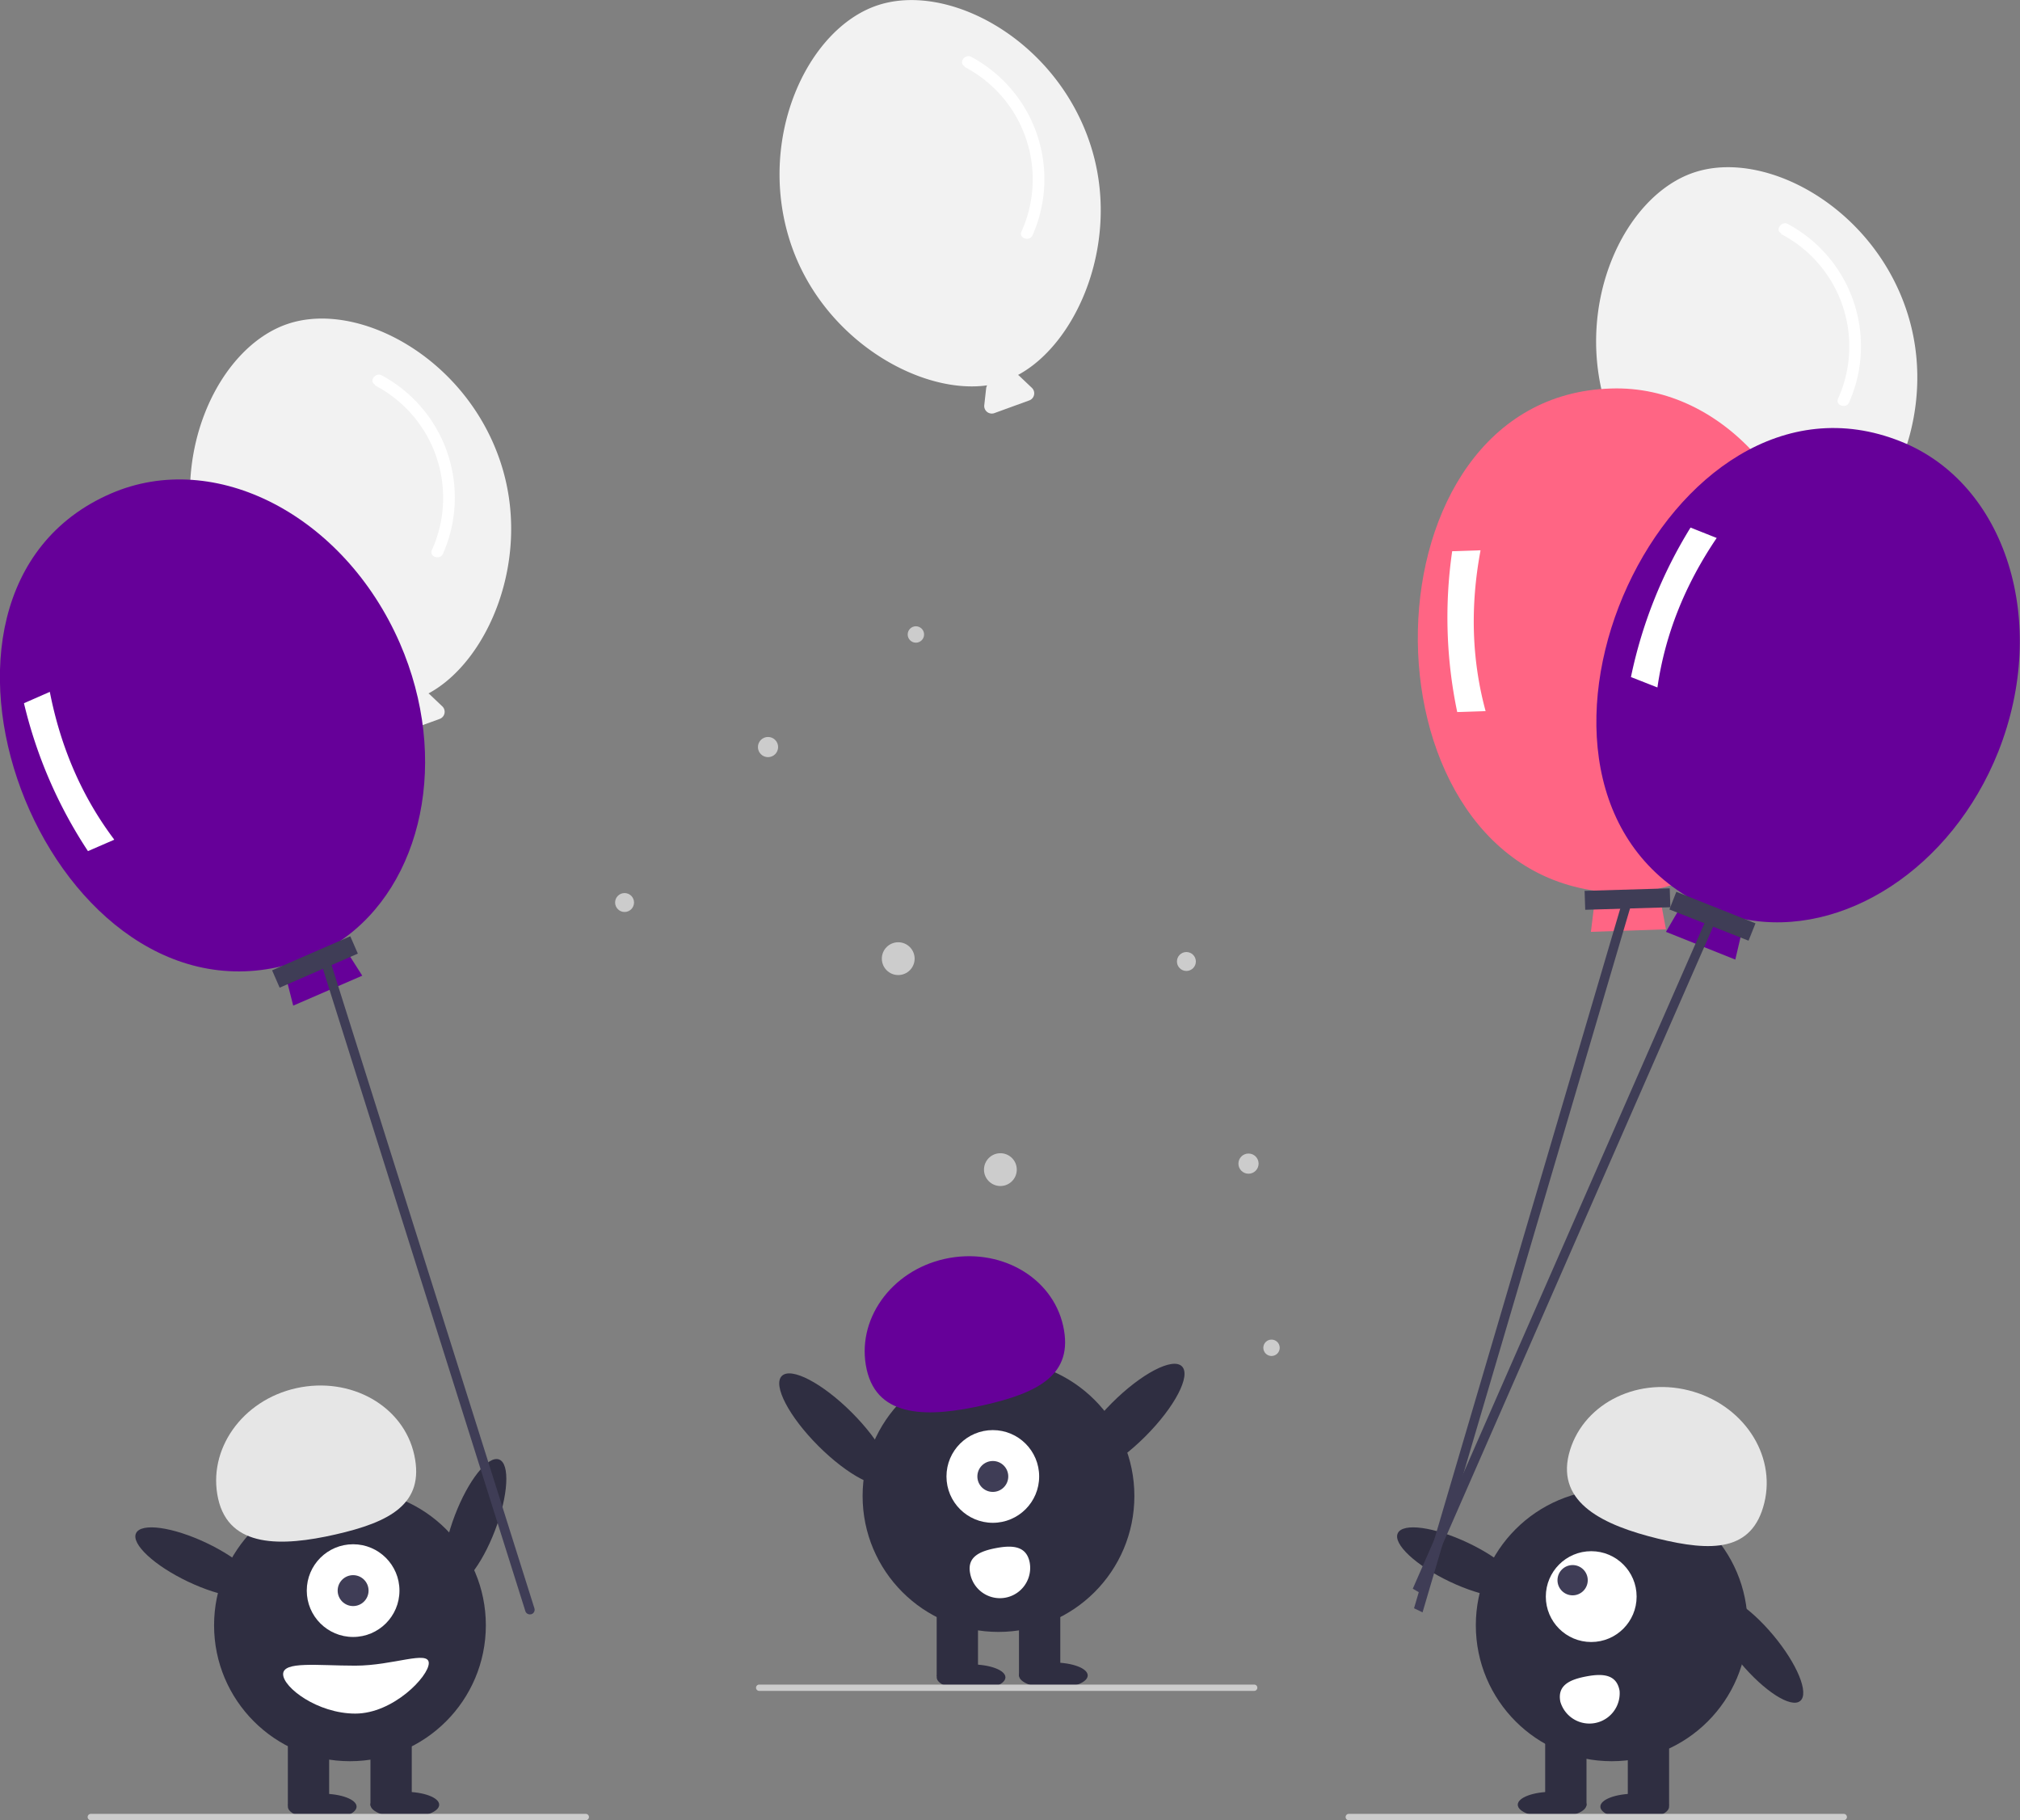 <svg data-name="Layer 1" xmlns="http://www.w3.org/2000/svg" width="640.7" height="577.2"><rect width="100%" height="100%" fill="#808080" stroke="none"/><path d="M158.7 146.4c-11-33-45-51.2-67.4-43.7s-38.5 42.5-27.5 75.5c10.2 30.5 41 48 62.3 45a2.4 2.4 0 00-.3.8l-.6 5.4a2.4 2.4 0 003.2 2.6l11-4a2.4 2.4 0 00.9-4l-4-3.8a2.4 2.4 0 00-.4-.3c19-10.2 33-43 22.8-73.5z" fill="#f2f2f2"/><path d="M118.9 122.2a40.2 40.2 0 0118.1 52.2c-1 2.2 2.6 3.3 3.5 1.2A44 44 0 00121 119c-2-1-4.1 2-2 3z" fill="#fff"/><path d="M604.7 98.4c-11-33-45-51.2-67.4-43.7s-38.5 42.5-27.5 75.5c10.2 30.5 41 48 62.3 45a2.4 2.4 0 00-.3.8l-.6 5.4a2.4 2.4 0 003.2 2.6l11-4a2.4 2.4 0 00.9-4l-4-3.8a2.4 2.4 0 00-.4-.3c19-10.2 33-43 22.8-73.5z" fill="#f2f2f2"/><path d="M564.9 74.2a40.2 40.2 0 0118.1 52.2c-1 2.2 2.6 3.3 3.5 1.2A44 44 0 00567 71c-2-1-4.1 2-2 3z" fill="#fff"/><path d="M345.7 45.4c-11-33-45-51.2-67.4-43.7s-38.5 42.5-27.5 75.5c10.2 30.5 41 48 62.3 45a2.4 2.4 0 00-.3.8l-.6 5.4a2.4 2.4 0 003.2 2.6l11-4a2.4 2.4 0 00.9-4l-4-3.8a2.4 2.4 0 00-.4-.3c19-10.2 33-43 22.8-73.5z" fill="#f2f2f2"/><path d="M305.9 21.2A40.2 40.2 0 01324 73.4c-1 2.2 2.6 3.3 3.5 1.2A44 44 0 00308 18c-2-1-4.1 2-2 3z" fill="#fff"/><circle cx="290.5" cy="201.2" r="2.6" fill="#ccc"/><circle cx="284.9" cy="304" r="5.2" fill="#ccc"/><circle cx="198.1" cy="286.2" r="3" fill="#ccc"/><circle cx="243.6" cy="236.9" r="3.2" fill="#ccc"/><circle cx="403.3" cy="427.4" r="2.6" fill="#ccc"/><circle cx="317.3" cy="370.9" r="5.2" fill="#ccc"/><circle cx="376.3" cy="304.9" r="3" fill="#ccc"/><circle cx="396" cy="369" r="3.2" fill="#ccc"/><ellipse cx="836.6" cy="684.2" rx="6.8" ry="21.5" transform="rotate(-39.9 474.7 988.4)" fill="#2f2e41"/><circle cx="511.2" cy="515.4" r="43.1" fill="#2f2e41"/><path fill="#2f2e41" d="M516.3 549.2h13.1v23.4h-13.1zM490.1 549.2h13.1v23.4h-13.1z"/><ellipse cx="518.5" cy="572.9" rx="10.9" ry="4.1" fill="#2f2e41"/><ellipse cx="492.3" cy="572.3" rx="10.9" ry="4.1" fill="#2f2e41"/><path d="M497.6 461.2c3.9-15.5 20.9-24.6 38-20.3s27.8 20.2 24 35.7-16.7 15.5-33.8 11.3-32-11.2-28.2-26.7z" fill="#e6e6e6"/><ellipse cx="742.3" cy="656.8" rx="6.8" ry="21.5" transform="rotate(-64.6 474.9 797.2)" fill="#2f2e41"/><circle cx="504.7" cy="506.3" r="14.4" fill="#fff"/><circle cx="498.8" cy="501.1" r="4.8" fill="#3f3d56"/><path d="M513.7 536.2a9.6 9.6 0 01-18.8 3.4c-1-5.2 3-7 8.3-8s9.6-.6 10.5 4.6z" fill="#fff"/><ellipse cx="430.4" cy="644.2" rx="21.5" ry="6.8" transform="rotate(-69.1 173.4 766.7)" fill="#2f2e41"/><circle cx="111" cy="515.4" r="43.1" fill="#2f2e41"/><path fill="#2f2e41" d="M91.3 549.2h13.1v23.4H91.3zM117.5 549.2h13.1v23.4h-13.1z"/><ellipse cx="102.2" cy="572.9" rx="10.9" ry="4.1" fill="#2f2e41"/><ellipse cx="128.4" cy="572.3" rx="10.9" ry="4.1" fill="#2f2e41"/><circle cx="112" cy="504.4" r="14.7" fill="#fff"/><circle cx="112" cy="504.4" r="4.9" fill="#3f3d56"/><path d="M69.2 475.3c-3.5-15.6 7.6-31.3 24.8-35.1s34 5.6 37.4 21.2-7.9 21.3-25 25.2-33.7 4.3-37.2-11.3z" fill="#e6e6e6"/><ellipse cx="342.1" cy="656.8" rx="6.8" ry="21.5" transform="rotate(-64.6 74.7 797.2)" fill="#2f2e41"/><path d="M89.8 530.9c0 4.2 10.9 12.5 22.9 12.5s23.3-11.8 23.3-16-11.3.8-23.3.8-22.9-1.5-22.9 2.7z" fill="#fff"/><circle cx="316.7" cy="474.4" r="43.1" fill="#2f2e41"/><path fill="#2f2e41" d="M297.1 508.2h13.1v23.4h-13.1zM323.2 508.2h13.1v23.4h-13.1z"/><ellipse cx="308" cy="531.9" rx="10.9" ry="4.1" fill="#2f2e41"/><ellipse cx="334.1" cy="531.3" rx="10.9" ry="4.1" fill="#2f2e41"/><path d="M274.9 434.3c-3.5-15.6 7.6-31.3 24.8-35.1s34 5.6 37.5 21.2-8 21.3-25.2 25.2-33.6 4.3-37.1-11.3z" fill="#609"/><ellipse cx="637.5" cy="611.6" rx="23.9" ry="7.5" transform="rotate(-45 302.9 868.3)" fill="#2f2e41"/><ellipse cx="544.7" cy="614.6" rx="7.5" ry="23.9" transform="rotate(-45 210 871.7)" fill="#2f2e41"/><path d="M578.5 201c-1.4-44.1-31.7-79-67.5-77.8-79.9 2.3-81.9 148.8-4.8 159.3l-1.6 13 23.8-.8-2.4-12.9c31-6.8 53.8-40.7 52.5-80.8z" fill="#ff6584"/><path d="M471.2 225.5l-9 .3a146.5 146.5 0 01-1.6-51l9-.3q-5 26.7 1.6 51z" fill="#fff"/><path fill="#3f3d56" d="M502.6 282.5l27-.8.2 6-27 .8z"/><path fill="#3f3d56" d="M451.2 511.3l-2.7-1.3 66.8-226.6 2.7 1.3-66.8 226.6z"/><path d="M633.8 238.4c16.3-41.1 2.5-85.1-30.9-98.4-74.1-29.7-134.4 103.8-67.9 144.2l-6.6 11.3 22 8.8 3-12.8c31.1 6 65.6-16 80.4-53.1z" fill="#609"/><path d="M525.7 218l-8.4-3.3a146.5 146.5 0 0118.9-47.4l8.3 3.3Q529.3 193 525.7 218z" fill="#fff"/><path fill="#3f3d56" d="M529.5 288.4l2.2-5.6 25.1 10-2.2 5.5z"/><path fill="#3f3d56" d="M450.7 505.3l-2.6-1.5L541.4 291l2.6 1.4-93.3 213z"/><path d="M126.8 203.9c-17.7-40.5-58.6-61.7-91.6-47.4-73.3 31.7-21 168.5 54.6 149.8l3.2 12.6 21.9-9.5-7-11c26.2-17.8 34.9-57.8 18.9-94.5z" fill="#609"/><path d="M36.2 266.3l-8.3 3.6A146.5 146.5 0 017.6 223l8.2-3.6q5.2 26.6 20.4 46.8z" fill="#fff"/><path fill="#3f3d56" d="M86.3 307.7l24.8-10.8 2.4 5.5-24.8 10.8z"/><path d="M168.4 511.9a1.5 1.5 0 01-1.8-1.1L101.4 304l2.9-.7L169.5 510a1.5 1.5 0 01-1 1.9z" fill="#3f3d56"/><path d="M185.8 577.2h-157a1 1 0 010-2h157a1 1 0 010 2zM584.8 577.2h-157a1 1 0 010-2h157a1 1 0 010 2zM397.8 536.2h-157a1 1 0 010-2h157a1 1 0 010 2z" fill="#ccc"/><circle cx="314.9" cy="468.2" r="14.7" fill="#fff"/><circle cx="314.9" cy="468.2" r="4.9" fill="#3f3d56"/><path d="M326.6 495.5a9.6 9.6 0 01-18.9 3.4c-1-5.2 3-7 8.3-8s9.6-.6 10.6 4.6z" fill="#fff"/></svg>